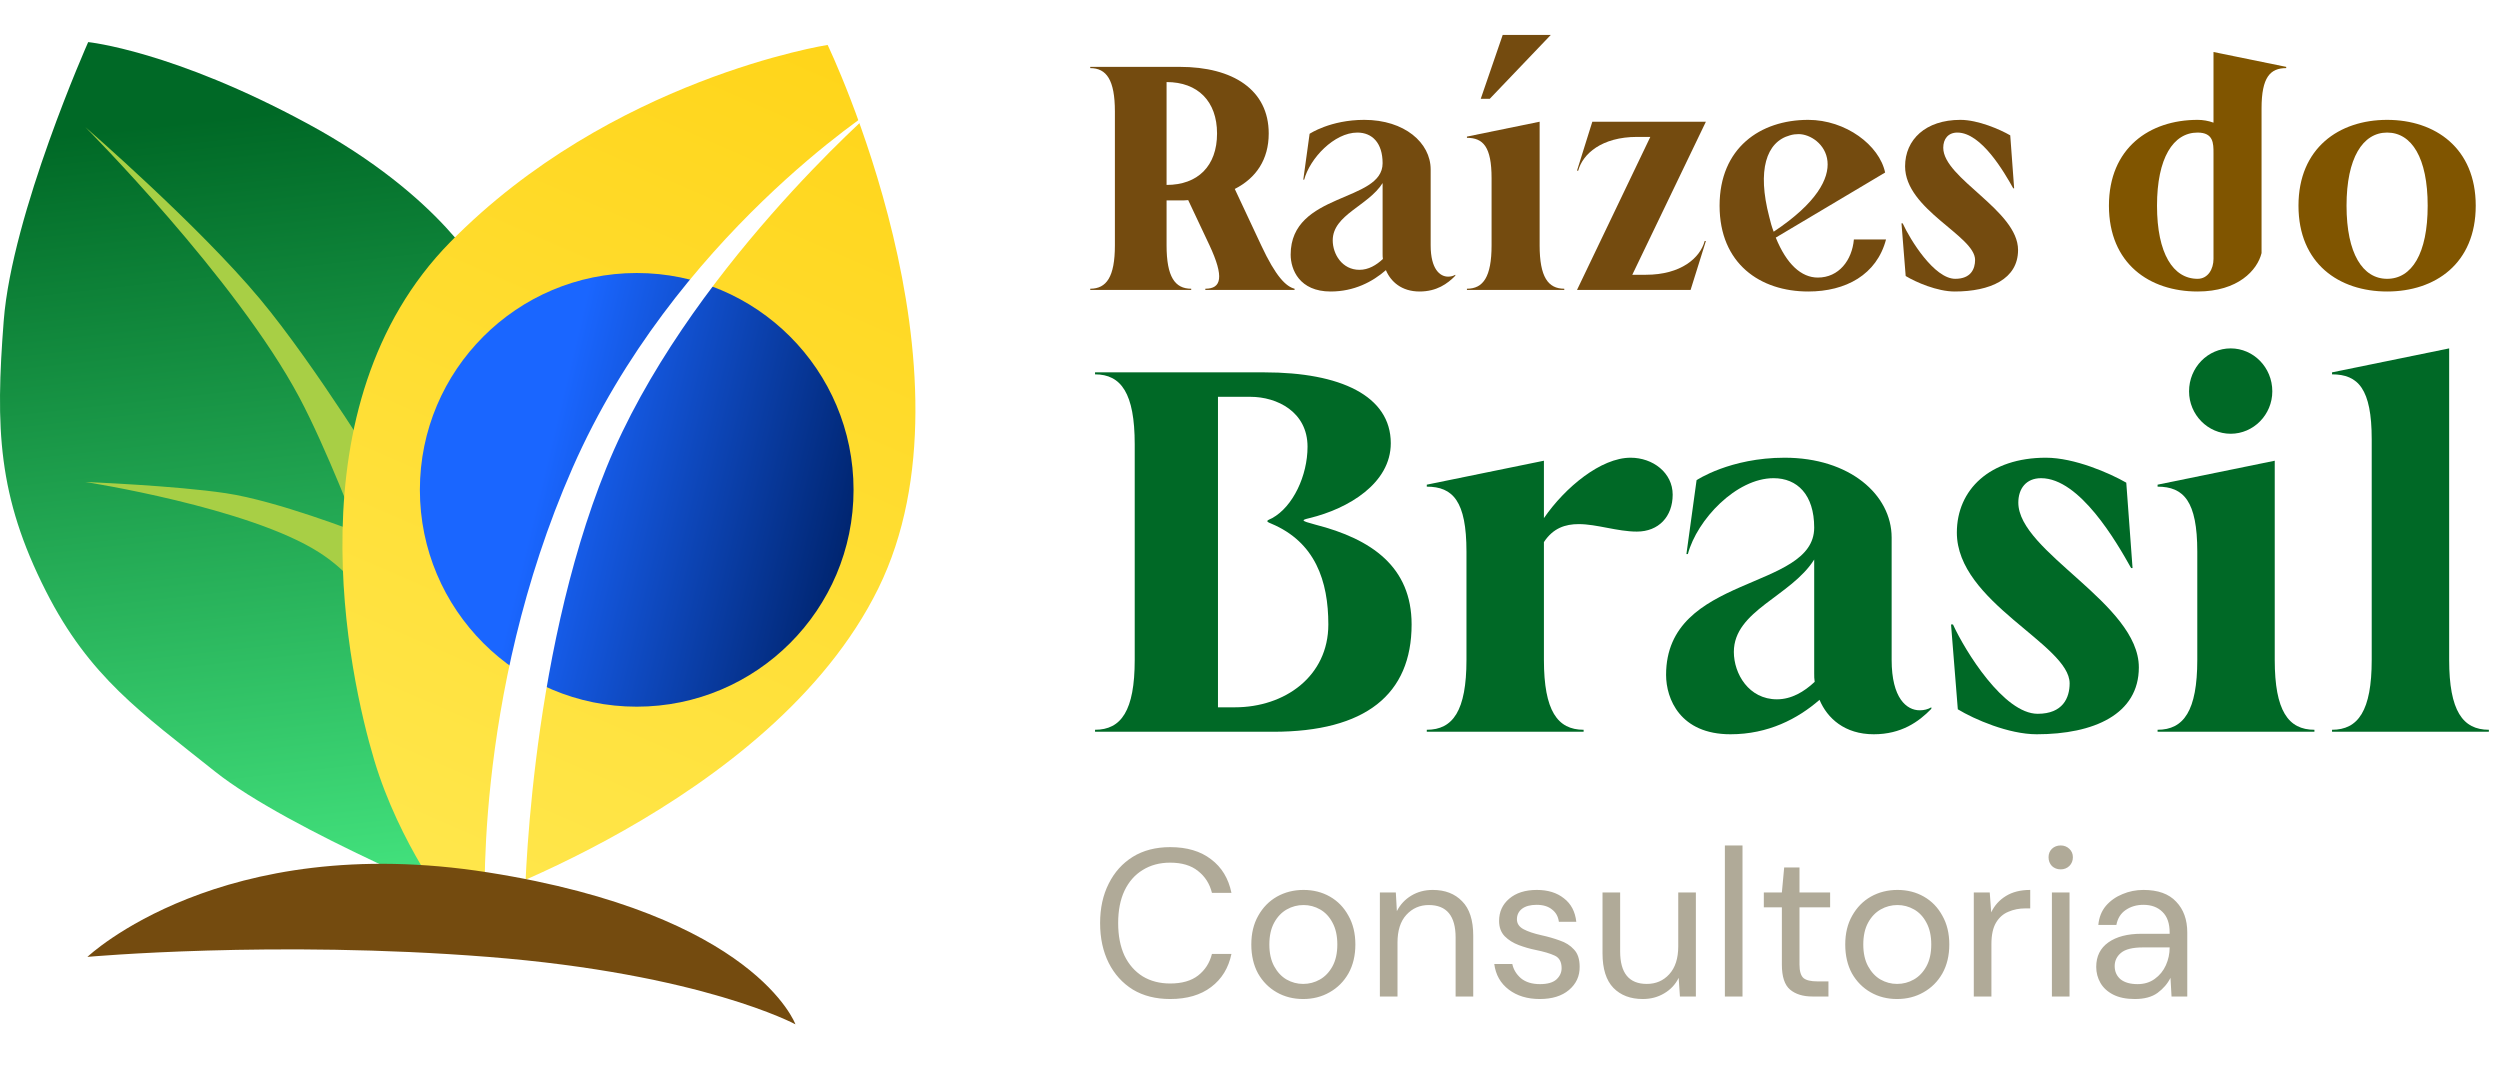 <svg width="143" height="61" viewBox="0 0 143 61" fill="none" xmlns="http://www.w3.org/2000/svg">
  <path
    d="M27.595 52.02V15.778C27.595 15.778 25.34 11.268 17.608 7.08C9.877 2.892 5.044 2.408 5.044 2.408C5.044 2.408 0.684 12.222 0.212 18.355C-0.26 24.488 -0.139 28.368 2.628 33.818C5.126 38.739 8.078 40.761 12.293 44.127C16.507 47.492 27.595 52.02 27.595 52.02Z"
    fill="url(#paint0_linear_73_1102)" />
  <g filter="url(#filter0_d_73_1102)">
    <path
      d="M22.118 26.57V37.059C22.12 37.151 22.118 37.201 22.118 37.201V37.059C22.102 36.324 21.832 32.888 18.253 30.597C14.226 28.019 4.883 26.57 4.883 26.57C4.883 26.57 10.012 26.774 12.937 27.214C15.862 27.654 20.508 29.469 20.508 29.469C20.508 29.469 18.674 24.647 17.125 21.738C13.505 14.939 4.883 6.274 4.883 6.274C4.883 6.274 11.366 11.898 14.87 16.1C18.055 19.919 22.118 26.57 22.118 26.57Z"
      fill="#A8CF45" />
  </g>
  <g filter="url(#filter1_d_73_1102)">
    <path
      d="M52.239 33.657C58.345 21.254 49.34 2.57 49.34 2.57C49.34 2.57 36.937 4.502 27.756 13.845C18.575 23.187 21.957 38.65 23.407 43.483C24.857 48.315 27.756 52.02 27.756 52.02C27.756 52.02 46.134 46.06 52.239 33.657Z"
      fill="url(#paint1_linear_73_1102)" />
  </g>
  <g filter="url(#filter2_d_73_1102)">
    <circle cx="37.42" cy="28.019" r="12.403" fill="url(#paint2_linear_73_1102)" />
  </g>
  <g filter="url(#filter3_d_73_1102)">
    <path
      d="M27.756 51.697L30.011 50.892C30.011 50.892 30.172 36.878 34.682 25.764C39.192 14.65 50.145 5.147 50.145 5.147C50.145 5.147 38.548 12.556 32.749 25.764C26.951 38.972 27.756 51.697 27.756 51.697Z"
      fill="white" />
  </g>
  <g filter="url(#filter4_d_73_1102)">
    <path
      d="M27.917 50.902C43.219 53.318 45.5 59.592 45.5 59.592C45.5 59.592 40.159 56.7 27.917 55.734C15.675 54.768 5 55.734 5 55.734C5 55.734 12.615 48.486 27.917 50.902Z"
      fill="#744B0F" />
  </g>
  <path
    d="M62.362 3.896V3.825H67.484C70.526 3.825 72.571 5.137 72.571 7.636C72.571 9.125 71.849 10.188 70.629 10.808L72.141 14.034C72.983 15.841 73.568 16.391 74.049 16.515V16.586H68.945V16.515C69.873 16.515 70.027 15.841 69.185 14.034L67.965 11.446C67.81 11.464 67.656 11.464 67.484 11.464H66.728V14.034C66.728 15.841 67.209 16.515 68.137 16.515V16.586H62.362V16.515C63.291 16.515 63.772 15.841 63.772 14.034V6.378C63.772 4.57 63.291 3.896 62.362 3.896ZM66.728 4.694V10.578C68.515 10.578 69.615 9.497 69.615 7.636C69.615 5.793 68.515 4.694 66.728 4.694Z"
    fill="#744B0F" />
  <path
    d="M78.036 6.856C80.339 6.856 81.834 8.168 81.834 9.692V14.034C81.834 15.398 82.367 15.824 82.831 15.824C82.986 15.824 83.123 15.788 83.244 15.717V15.771C82.797 16.231 82.178 16.674 81.199 16.674C80.167 16.674 79.549 16.107 79.274 15.452C78.5 16.125 77.452 16.674 76.112 16.674C74.324 16.674 73.826 15.416 73.826 14.566C73.826 10.986 79.085 11.588 79.085 9.337C79.085 8.168 78.483 7.583 77.641 7.583C76.318 7.583 74.926 9.054 74.599 10.277H74.548L74.909 7.654C74.909 7.654 76.094 6.856 78.036 6.856ZM79.085 14.512V10.472C78.26 11.783 76.232 12.279 76.232 13.75C76.232 14.53 76.765 15.434 77.761 15.434C78.277 15.434 78.724 15.168 79.102 14.814C79.085 14.707 79.085 14.619 79.085 14.512Z"
    fill="#744B0F" />
  <path
    d="M85.954 2H88.703L85.215 5.651H84.699L85.954 2ZM83.909 7.813L88.067 6.962V14.034C88.067 15.841 88.549 16.515 89.477 16.515V16.586H83.909V16.515C84.837 16.515 85.318 15.841 85.318 14.034V10.188C85.318 8.398 84.837 7.884 83.909 7.884V7.813Z"
    fill="#744B0F" />
  <path
    d="M90.204 9.763L91.081 6.962H97.577L93.367 15.717H94.14C96.168 15.717 97.251 14.743 97.508 13.786H97.577L96.701 16.586H90.204L94.398 7.831H93.642C91.614 7.831 90.531 8.806 90.273 9.763H90.204Z"
    fill="#744B0F" />
  <path
    d="M103.43 6.856C105.578 6.856 107.503 8.309 107.829 9.869L101.574 13.591C102.193 15.115 103.035 15.877 103.98 15.877C105.183 15.877 105.939 14.884 106.042 13.697H107.881C107.348 15.717 105.578 16.674 103.43 16.674C100.68 16.674 98.36 15.079 98.36 11.765C98.36 8.469 100.68 6.856 103.43 6.856ZM102.88 7.671C102.725 7.671 102.553 7.689 102.382 7.742C101.024 8.114 100.508 9.745 101.196 12.386C101.265 12.687 101.35 12.988 101.454 13.254C106.437 9.94 104.203 7.671 102.88 7.671Z"
    fill="#744B0F" />
  <path
    d="M112.133 6.856C113.147 6.856 114.402 7.405 114.986 7.742L115.209 10.773H115.158C114.642 9.851 113.336 7.583 111.961 7.583C111.429 7.583 111.154 7.955 111.154 8.451C111.154 10.206 115.433 12.031 115.433 14.3C115.433 15.966 113.835 16.674 111.807 16.674C110.81 16.674 109.59 16.143 109.005 15.788L108.765 12.775H108.833C109.263 13.715 110.638 15.948 111.841 15.948C112.735 15.948 112.975 15.381 112.975 14.867C112.975 13.484 108.971 11.996 108.971 9.514C108.971 7.99 110.14 6.856 112.133 6.856Z"
    fill="#744B0F" />
  <path
    d="M126.612 7.016V2.975L130.771 3.825V3.896C129.86 3.896 129.361 4.41 129.361 6.2V14.477C129.121 15.452 128.021 16.674 125.701 16.674C122.951 16.674 120.631 15.079 120.631 11.765C120.631 8.469 122.951 6.856 125.701 6.856C126.01 6.856 126.319 6.909 126.612 7.016ZM125.701 7.583C124.309 7.583 123.381 9.036 123.381 11.765C123.381 14.512 124.309 15.948 125.701 15.948C126.302 15.948 126.612 15.381 126.612 14.814V8.752C126.612 8.203 126.612 7.583 125.701 7.583Z"
    fill="#805500" />
  <path
    d="M136.543 6.856C139.292 6.856 141.612 8.469 141.612 11.765C141.612 15.079 139.292 16.674 136.543 16.674C133.793 16.674 131.473 15.079 131.473 11.765C131.473 8.469 133.793 6.856 136.543 6.856ZM136.543 7.583C135.151 7.583 134.222 9.036 134.222 11.765C134.222 14.512 135.151 15.948 136.543 15.948C137.952 15.948 138.863 14.512 138.863 11.765C138.863 9.036 137.952 7.583 136.543 7.583Z"
    fill="#805500" />
  <path
    d="M62.636 21.413V21.299H72.326C76.673 21.299 79.553 22.641 79.553 25.353C79.553 27.638 77.144 29.094 74.901 29.636C74.431 29.751 74.375 29.779 75.234 30.008C78.473 30.836 80.744 32.435 80.744 35.718C80.744 39.716 78.113 41.857 72.825 41.857H62.636V41.743C64.131 41.743 64.906 40.658 64.906 37.746V25.41C64.906 22.498 64.131 21.413 62.636 21.413ZM71.523 22.698H69.668V40.458H70.637C73.489 40.458 75.981 38.688 75.981 35.718C75.981 33.234 75.234 31.007 72.714 29.951C72.354 29.808 72.465 29.779 72.769 29.636C73.96 28.98 74.791 27.209 74.791 25.553C74.791 23.555 73.046 22.698 71.523 22.698Z"
    fill="#006926" />
  <path
    d="M93.269 26.181C94.542 26.181 95.677 27.038 95.677 28.294C95.677 29.551 94.874 30.407 93.628 30.407C92.521 30.407 91.33 29.979 90.306 29.979C89.531 29.979 88.838 30.207 88.312 31.007V37.746C88.312 40.658 89.088 41.743 90.583 41.743V41.857H81.612V41.743C83.107 41.743 83.882 40.658 83.882 37.746V31.549C83.882 28.666 83.107 27.837 81.612 27.837V27.723L88.312 26.353V29.636C89.531 27.866 91.579 26.181 93.269 26.181Z"
    fill="#006926" />
  <path
    d="M102.083 26.181C105.794 26.181 108.202 28.294 108.202 30.75V37.746C108.202 39.944 109.061 40.629 109.808 40.629C110.058 40.629 110.279 40.572 110.473 40.458V40.544C109.753 41.286 108.756 42 107.178 42C105.517 42 104.52 41.086 104.077 40.03C102.831 41.115 101.142 42 98.982 42C96.103 42 95.3 39.973 95.3 38.602C95.3 32.834 103.772 33.805 103.772 30.179C103.772 28.294 102.803 27.352 101.447 27.352C99.315 27.352 97.072 29.722 96.546 31.692H96.463L97.044 27.466C97.044 27.466 98.955 26.181 102.083 26.181ZM103.772 38.517V32.006C102.443 34.119 99.176 34.919 99.176 37.289C99.176 38.545 100.035 40.001 101.64 40.001C102.471 40.001 103.191 39.573 103.8 39.002C103.772 38.831 103.772 38.688 103.772 38.517Z"
    fill="#006926" />
  <path
    d="M117.026 26.181C118.66 26.181 120.681 27.067 121.623 27.609L121.982 32.492H121.899C121.069 31.007 118.964 27.352 116.749 27.352C115.891 27.352 115.448 27.952 115.448 28.751C115.448 31.578 122.342 34.519 122.342 38.174C122.342 40.858 119.767 42 116.5 42C114.894 42 112.928 41.143 111.987 40.572L111.599 35.718H111.71C112.402 37.232 114.617 40.829 116.556 40.829C117.995 40.829 118.383 39.916 118.383 39.088C118.383 36.86 111.932 34.462 111.932 30.464C111.932 28.009 113.814 26.181 117.026 26.181Z"
    fill="#006926" />
  <path
    d="M127.595 19.928C128.896 19.928 129.976 21.013 129.976 22.384C129.976 23.726 128.896 24.811 127.595 24.811C126.294 24.811 125.214 23.726 125.214 22.384C125.214 21.013 126.294 19.928 127.595 19.928ZM123.414 27.723L130.115 26.353V37.746C130.115 40.658 130.89 41.743 132.385 41.743V41.857H123.414V41.743C124.909 41.743 125.685 40.658 125.685 37.746V31.549C125.685 28.666 124.909 27.837 123.414 27.837V27.723Z"
    fill="#006926" />
  <path
    d="M133.392 21.299L140.092 19.928V37.746C140.092 40.658 140.867 41.743 142.363 41.743V41.857H133.392V41.743C134.887 41.743 135.662 40.658 135.662 37.746V25.125C135.662 22.241 134.887 21.413 133.392 21.413V21.299Z"
    fill="#006926" />
  <path
    d="M66.934 57.144C66.111 57.144 65.398 56.964 64.799 56.604C64.207 56.236 63.746 55.728 63.419 55.08C63.09 54.424 62.926 53.664 62.926 52.8C62.926 51.944 63.09 51.192 63.419 50.544C63.746 49.888 64.207 49.376 64.799 49.008C65.398 48.64 66.111 48.456 66.934 48.456C67.894 48.456 68.674 48.688 69.275 49.152C69.882 49.608 70.27 50.248 70.439 51.072H69.323C69.195 50.552 68.93 50.136 68.531 49.824C68.138 49.504 67.606 49.344 66.934 49.344C66.335 49.344 65.811 49.484 65.362 49.764C64.915 50.036 64.567 50.432 64.319 50.952C64.079 51.464 63.959 52.08 63.959 52.8C63.959 53.52 64.079 54.14 64.319 54.66C64.567 55.172 64.915 55.568 65.362 55.848C65.811 56.12 66.335 56.256 66.934 56.256C67.606 56.256 68.138 56.104 68.531 55.8C68.93 55.488 69.195 55.076 69.323 54.564H70.439C70.27 55.372 69.882 56.004 69.275 56.46C68.674 56.916 67.894 57.144 66.934 57.144ZM74.539 57.144C73.979 57.144 73.475 57.016 73.027 56.76C72.579 56.504 72.223 56.144 71.959 55.68C71.703 55.208 71.575 54.656 71.575 54.024C71.575 53.392 71.707 52.844 71.971 52.38C72.235 51.908 72.591 51.544 73.039 51.288C73.495 51.032 74.003 50.904 74.563 50.904C75.123 50.904 75.627 51.032 76.075 51.288C76.523 51.544 76.875 51.908 77.131 52.38C77.395 52.844 77.527 53.392 77.527 54.024C77.527 54.656 77.395 55.208 77.131 55.68C76.867 56.144 76.507 56.504 76.051 56.76C75.603 57.016 75.099 57.144 74.539 57.144ZM74.539 56.28C74.883 56.28 75.203 56.196 75.499 56.028C75.795 55.86 76.035 55.608 76.219 55.272C76.403 54.936 76.495 54.52 76.495 54.024C76.495 53.528 76.403 53.112 76.219 52.776C76.043 52.44 75.807 52.188 75.511 52.02C75.215 51.852 74.899 51.768 74.563 51.768C74.219 51.768 73.899 51.852 73.603 52.02C73.307 52.188 73.067 52.44 72.883 52.776C72.699 53.112 72.607 53.528 72.607 54.024C72.607 54.52 72.699 54.936 72.883 55.272C73.067 55.608 73.303 55.86 73.591 56.028C73.887 56.196 74.203 56.28 74.539 56.28ZM78.929 57V51.048H79.841L79.901 52.116C80.093 51.74 80.369 51.444 80.729 51.228C81.089 51.012 81.497 50.904 81.953 50.904C82.657 50.904 83.217 51.12 83.633 51.552C84.057 51.976 84.269 52.632 84.269 53.52V57H83.261V53.628C83.261 52.388 82.749 51.768 81.725 51.768C81.213 51.768 80.785 51.956 80.441 52.332C80.105 52.7 79.937 53.228 79.937 53.916V57H78.929ZM88.076 57.144C87.364 57.144 86.772 56.964 86.3 56.604C85.828 56.244 85.552 55.756 85.472 55.14H86.504C86.568 55.452 86.732 55.724 86.996 55.956C87.268 56.18 87.632 56.292 88.088 56.292C88.512 56.292 88.824 56.204 89.024 56.028C89.224 55.844 89.324 55.628 89.324 55.38C89.324 55.02 89.192 54.78 88.928 54.66C88.672 54.54 88.308 54.432 87.836 54.336C87.516 54.272 87.196 54.18 86.876 54.06C86.556 53.94 86.288 53.772 86.072 53.556C85.856 53.332 85.748 53.04 85.748 52.68C85.748 52.16 85.94 51.736 86.324 51.408C86.716 51.072 87.244 50.904 87.908 50.904C88.54 50.904 89.056 51.064 89.456 51.384C89.864 51.696 90.1 52.144 90.164 52.728H89.168C89.128 52.424 88.996 52.188 88.772 52.02C88.556 51.844 88.264 51.756 87.896 51.756C87.536 51.756 87.256 51.832 87.056 51.984C86.864 52.136 86.768 52.336 86.768 52.584C86.768 52.824 86.892 53.012 87.14 53.148C87.396 53.284 87.74 53.4 88.172 53.496C88.54 53.576 88.888 53.676 89.216 53.796C89.552 53.908 89.824 54.08 90.032 54.312C90.248 54.536 90.356 54.864 90.356 55.296C90.364 55.832 90.16 56.276 89.744 56.628C89.336 56.972 88.78 57.144 88.076 57.144ZM93.968 57.144C93.264 57.144 92.704 56.932 92.288 56.508C91.872 56.076 91.664 55.416 91.664 54.528V51.048H92.672V54.42C92.672 55.66 93.18 56.28 94.196 56.28C94.716 56.28 95.144 56.096 95.48 55.728C95.824 55.352 95.996 54.82 95.996 54.132V51.048H97.004V57H96.092L96.02 55.932C95.836 56.308 95.56 56.604 95.192 56.82C94.832 57.036 94.424 57.144 93.968 57.144ZM98.663 57V48.36H99.671V57H98.663ZM103.675 57C103.131 57 102.703 56.868 102.391 56.604C102.079 56.34 101.923 55.864 101.923 55.176V51.9H100.891V51.048H101.923L102.055 49.62H102.931V51.048H104.683V51.9H102.931V55.176C102.931 55.552 103.007 55.808 103.159 55.944C103.311 56.072 103.579 56.136 103.963 56.136H104.587V57H103.675ZM108.512 57.144C107.952 57.144 107.448 57.016 107 56.76C106.552 56.504 106.196 56.144 105.932 55.68C105.676 55.208 105.548 54.656 105.548 54.024C105.548 53.392 105.68 52.844 105.944 52.38C106.208 51.908 106.564 51.544 107.012 51.288C107.468 51.032 107.976 50.904 108.536 50.904C109.096 50.904 109.6 51.032 110.048 51.288C110.496 51.544 110.848 51.908 111.104 52.38C111.368 52.844 111.5 53.392 111.5 54.024C111.5 54.656 111.368 55.208 111.104 55.68C110.84 56.144 110.48 56.504 110.024 56.76C109.576 57.016 109.072 57.144 108.512 57.144ZM108.512 56.28C108.856 56.28 109.176 56.196 109.472 56.028C109.768 55.86 110.008 55.608 110.192 55.272C110.376 54.936 110.468 54.52 110.468 54.024C110.468 53.528 110.376 53.112 110.192 52.776C110.016 52.44 109.78 52.188 109.484 52.02C109.188 51.852 108.872 51.768 108.536 51.768C108.192 51.768 107.872 51.852 107.576 52.02C107.28 52.188 107.04 52.44 106.856 52.776C106.672 53.112 106.58 53.528 106.58 54.024C106.58 54.52 106.672 54.936 106.856 55.272C107.04 55.608 107.276 55.86 107.564 56.028C107.86 56.196 108.176 56.28 108.512 56.28ZM112.901 57V51.048H113.813L113.897 52.188C114.081 51.796 114.361 51.484 114.737 51.252C115.113 51.02 115.577 50.904 116.129 50.904V51.96H115.853C115.501 51.96 115.177 52.024 114.881 52.152C114.585 52.272 114.349 52.48 114.173 52.776C113.997 53.072 113.909 53.48 113.909 54V57H112.901ZM117.873 49.728C117.673 49.728 117.505 49.664 117.369 49.536C117.241 49.4 117.177 49.232 117.177 49.032C117.177 48.84 117.241 48.68 117.369 48.552C117.505 48.424 117.673 48.36 117.873 48.36C118.065 48.36 118.229 48.424 118.365 48.552C118.501 48.68 118.569 48.84 118.569 49.032C118.569 49.232 118.501 49.4 118.365 49.536C118.229 49.664 118.065 49.728 117.873 49.728ZM117.369 57V51.048H118.377V57H117.369ZM122.112 57.144C121.616 57.144 121.204 57.06 120.876 56.892C120.548 56.724 120.304 56.5 120.144 56.22C119.984 55.94 119.904 55.636 119.904 55.308C119.904 54.7 120.136 54.232 120.6 53.904C121.064 53.576 121.696 53.412 122.496 53.412H124.104V53.34C124.104 52.82 123.968 52.428 123.696 52.164C123.424 51.892 123.06 51.756 122.604 51.756C122.212 51.756 121.872 51.856 121.584 52.056C121.304 52.248 121.128 52.532 121.056 52.908H120.024C120.064 52.476 120.208 52.112 120.456 51.816C120.712 51.52 121.028 51.296 121.404 51.144C121.78 50.984 122.18 50.904 122.604 50.904C123.436 50.904 124.06 51.128 124.476 51.576C124.9 52.016 125.112 52.604 125.112 53.34V57H124.212L124.152 55.932C123.984 56.268 123.736 56.556 123.408 56.796C123.088 57.028 122.656 57.144 122.112 57.144ZM122.268 56.292C122.652 56.292 122.98 56.192 123.252 55.992C123.532 55.792 123.744 55.532 123.888 55.212C124.032 54.892 124.104 54.556 124.104 54.204V54.192H122.58C121.988 54.192 121.568 54.296 121.32 54.504C121.08 54.704 120.96 54.956 120.96 55.26C120.96 55.572 121.072 55.824 121.296 56.016C121.528 56.2 121.852 56.292 122.268 56.292Z"
    fill="#B0AA98" />
  <defs>
    <filter id="filter0_d_73_1102" x="2.883" y="5.274" width="21.236" height="34.926" filterUnits="userSpaceOnUse"
      color-interpolation-filters="sRGB">
      <feFlood flood-opacity="0" result="BackgroundImageFix" />
      <feColorMatrix in="SourceAlpha" type="matrix" values="0 0 0 0 0 0 0 0 0 0 0 0 0 0 0 0 0 0 127 0"
        result="hardAlpha" />
      <feOffset dy="1" />
      <feGaussianBlur stdDeviation="1" />
      <feComposite in2="hardAlpha" operator="out" />
      <feColorMatrix type="matrix" values="0 0 0 0 0 0 0 0 0 0 0 0 0 0 0 0 0 0 0.3 0" />
      <feBlend mode="normal" in2="BackgroundImageFix" result="effect1_dropShadow_73_1102" />
      <feBlend mode="normal" in="SourceGraphic" in2="effect1_dropShadow_73_1102" result="shape" />
    </filter>
    <filter id="filter1_d_73_1102" x="17.586" y="0.57" width="36.776" height="53.45" filterUnits="userSpaceOnUse"
      color-interpolation-filters="sRGB">
      <feFlood flood-opacity="0" result="BackgroundImageFix" />
      <feColorMatrix in="SourceAlpha" type="matrix" values="0 0 0 0 0 0 0 0 0 0 0 0 0 0 0 0 0 0 127 0"
        result="hardAlpha" />
      <feOffset dx="-2" />
      <feGaussianBlur stdDeviation="1" />
      <feComposite in2="hardAlpha" operator="out" />
      <feColorMatrix type="matrix" values="0 0 0 0 0 0 0 0 0 0 0 0 0 0 0 0 0 0 0.15 0" />
      <feBlend mode="normal" in2="BackgroundImageFix" result="effect1_dropShadow_73_1102" />
      <feBlend mode="normal" in="SourceGraphic" in2="effect1_dropShadow_73_1102" result="shape" />
    </filter>
    <filter id="filter2_d_73_1102" x="23.018" y="14.617" width="26.806" height="26.805" filterUnits="userSpaceOnUse"
      color-interpolation-filters="sRGB">
      <feFlood flood-opacity="0" result="BackgroundImageFix" />
      <feColorMatrix in="SourceAlpha" type="matrix" values="0 0 0 0 0 0 0 0 0 0 0 0 0 0 0 0 0 0 127 0"
        result="hardAlpha" />
      <feOffset dx="-1" />
      <feGaussianBlur stdDeviation="0.5" />
      <feComposite in2="hardAlpha" operator="out" />
      <feColorMatrix type="matrix" values="0 0 0 0 0 0 0 0 0 0 0 0 0 0 0 0 0 0 0.15 0" />
      <feBlend mode="normal" in2="BackgroundImageFix" result="effect1_dropShadow_73_1102" />
      <feBlend mode="normal" in="SourceGraphic" in2="effect1_dropShadow_73_1102" result="shape" />
    </filter>
    <filter id="filter3_d_73_1102" x="26.718" y="5.147" width="24.427" height="48.551" filterUnits="userSpaceOnUse"
      color-interpolation-filters="sRGB">
      <feFlood flood-opacity="0" result="BackgroundImageFix" />
      <feColorMatrix in="SourceAlpha" type="matrix" values="0 0 0 0 0 0 0 0 0 0 0 0 0 0 0 0 0 0 127 0"
        result="hardAlpha" />
      <feOffset dy="1" />
      <feGaussianBlur stdDeviation="0.5" />
      <feComposite in2="hardAlpha" operator="out" />
      <feColorMatrix type="matrix" values="0 0 0 0 0 0 0 0 0 0 0 0 0 0 0 0 0 0 0.3 0" />
      <feBlend mode="normal" in2="BackgroundImageFix" result="effect1_dropShadow_73_1102" />
      <feBlend mode="normal" in="SourceGraphic" in2="effect1_dropShadow_73_1102" result="shape" />
    </filter>
    <filter id="filter4_d_73_1102" x="3" y="47.409" width="44.5" height="13.183" filterUnits="userSpaceOnUse"
      color-interpolation-filters="sRGB">
      <feFlood flood-opacity="0" result="BackgroundImageFix" />
      <feColorMatrix in="SourceAlpha" type="matrix" values="0 0 0 0 0 0 0 0 0 0 0 0 0 0 0 0 0 0 127 0"
        result="hardAlpha" />
      <feOffset dy="-1" />
      <feGaussianBlur stdDeviation="1" />
      <feComposite in2="hardAlpha" operator="out" />
      <feColorMatrix type="matrix" values="0 0 0 0 0 0 0 0 0 0 0 0 0 0 0 0 0 0 0.15 0" />
      <feBlend mode="normal" in2="BackgroundImageFix" result="effect1_dropShadow_73_1102" />
      <feBlend mode="normal" in="SourceGraphic" in2="effect1_dropShadow_73_1102" result="shape" />
    </filter>
    <linearGradient id="paint0_linear_73_1102" x1="27.595" y1="52.02" x2="22.441" y2="5.63"
      gradientUnits="userSpaceOnUse">
      <stop stop-color="#46E881" />
      <stop offset="1" stop-color="#006926" />
    </linearGradient>
    <linearGradient id="paint1_linear_73_1102" x1="49.018" y1="2.731" x2="27.595" y2="52.02"
      gradientUnits="userSpaceOnUse">
      <stop stop-color="#FFD51A" />
      <stop offset="1" stop-color="#FFE74D" />
    </linearGradient>
    <linearGradient id="paint2_linear_73_1102" x1="32.427" y1="25.603" x2="49.823" y2="29.791"
      gradientUnits="userSpaceOnUse">
      <stop stop-color="#1A66FF" />
      <stop offset="1" stop-color="#002570" />
    </linearGradient>
  </defs>
</svg>